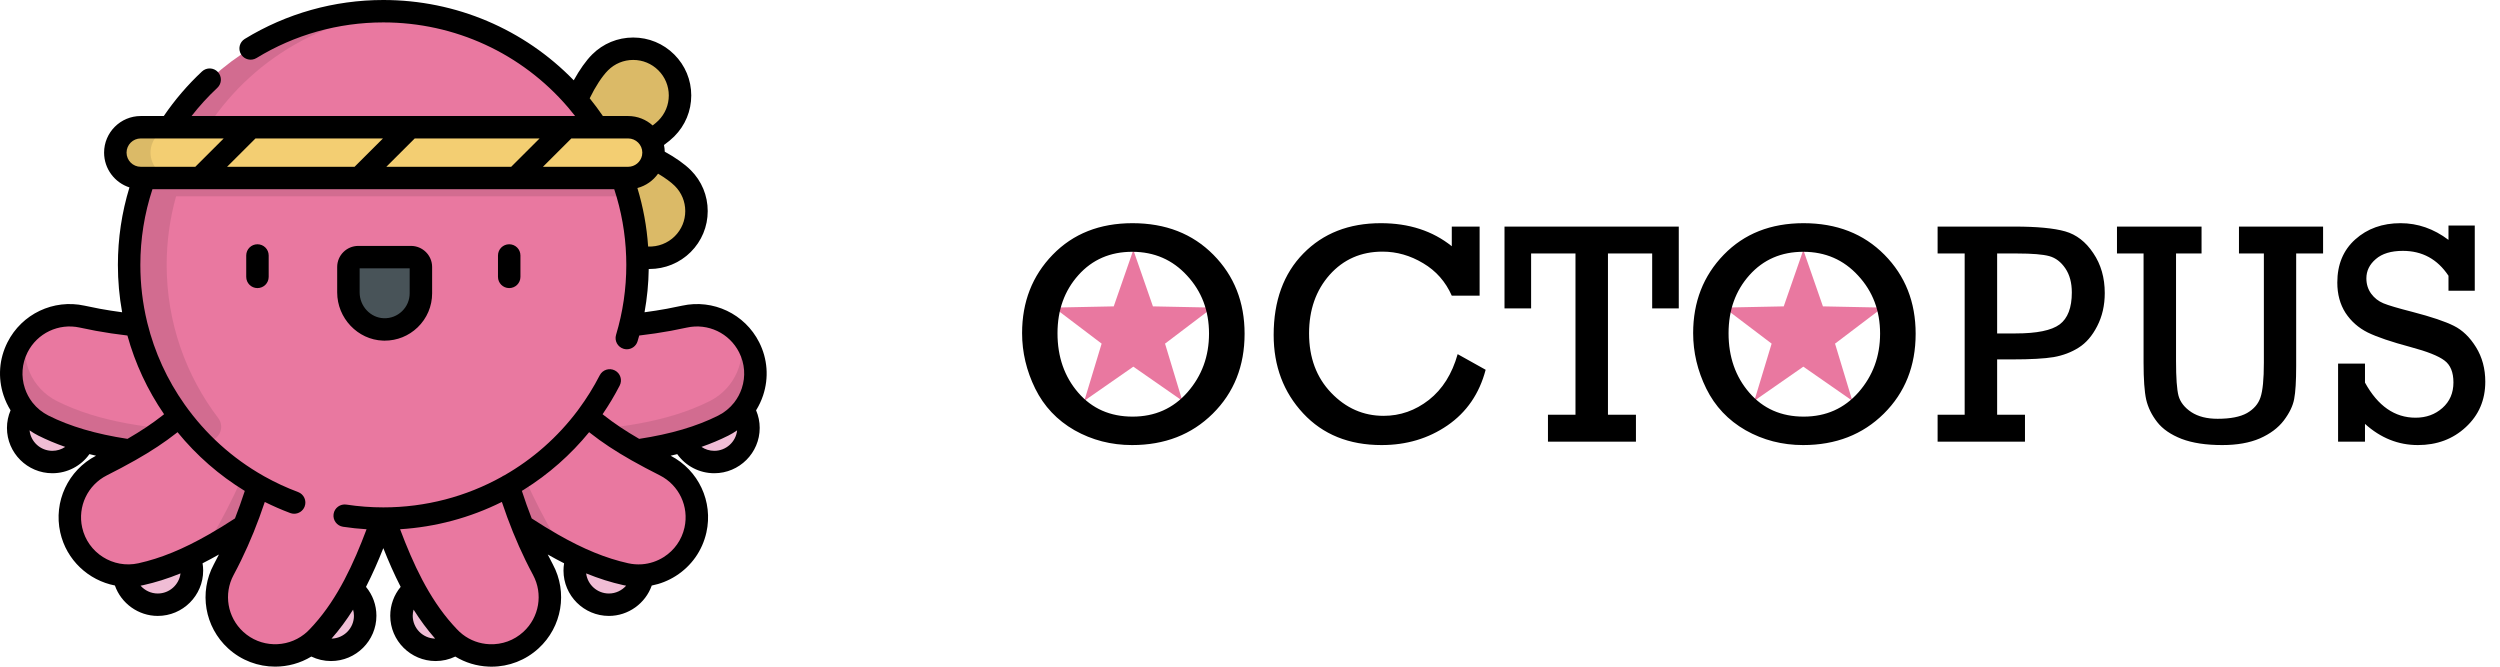 <svg width="300" height="80" viewBox="0 0 300 80" fill="none" xmlns="http://www.w3.org/2000/svg">
<path d="M136 30L138.351 36.764L145.511 36.91L139.804 41.236L141.878 48.09L136 44L130.122 48.09L132.196 41.236L126.489 36.91L133.649 36.764L136 30Z" fill="#E978A0"/>
<path d="M216.4 30L218.751 36.764L225.911 36.91L220.204 41.236L222.278 48.09L216.4 44L210.522 48.09L212.596 41.236L206.889 36.91L214.049 36.764L216.4 30Z" fill="#E978A0"/>
<path d="M122.651 39.975C122.651 36.227 123.875 33.091 126.325 30.567C128.774 28.044 131.965 26.782 135.899 26.782C139.87 26.782 143.104 28.044 145.603 30.567C148.102 33.091 149.351 36.251 149.351 40.049C149.351 43.921 148.077 47.118 145.529 49.642C142.993 52.153 139.764 53.408 135.843 53.408C133.345 53.408 131.044 52.815 128.941 51.627C126.85 50.427 125.279 48.763 124.228 46.636C123.177 44.496 122.651 42.275 122.651 39.975ZM126.9 39.993C126.9 42.826 127.729 45.201 129.386 47.118C131.044 49.035 133.221 49.994 135.917 49.994C138.589 49.994 140.785 49.017 142.504 47.062C144.224 45.096 145.083 42.752 145.083 40.03C145.083 37.284 144.205 34.965 142.449 33.072C140.705 31.167 138.509 30.215 135.862 30.215C133.227 30.215 131.075 31.149 129.405 33.017C127.735 34.884 126.9 37.21 126.9 39.993ZM174.919 42.498L178.278 44.372C177.523 47.242 175.996 49.468 173.695 51.052C171.406 52.623 168.772 53.408 165.79 53.408C161.882 53.408 158.746 52.14 156.383 49.605C154.021 47.069 152.839 43.933 152.839 40.197C152.839 36.103 154.027 32.843 156.402 30.419C158.777 27.994 161.875 26.782 165.698 26.782C169.075 26.782 171.914 27.704 174.214 29.547V27.19H177.554V35.484H174.214C173.472 33.802 172.328 32.503 170.782 31.588C169.235 30.66 167.609 30.196 165.902 30.196C163.329 30.196 161.214 31.124 159.556 32.98C157.911 34.835 157.088 37.179 157.088 40.012C157.088 42.919 157.973 45.294 159.742 47.137C161.511 48.98 163.607 49.901 166.032 49.901C168.023 49.901 169.835 49.264 171.468 47.99C173.101 46.704 174.251 44.873 174.919 42.498ZM189.058 49.772V30.419H183.733V37.006H180.541V27.19H201.453V37.006H198.261V30.419H192.955V49.772H196.313V53H185.755V49.772H189.058ZM203.178 39.975C203.178 36.227 204.403 33.091 206.852 30.567C209.301 28.044 212.493 26.782 216.426 26.782C220.397 26.782 223.632 28.044 226.13 30.567C228.629 33.091 229.878 36.251 229.878 40.049C229.878 43.921 228.604 47.118 226.056 49.642C223.52 52.153 220.292 53.408 216.371 53.408C213.872 53.408 211.571 52.815 209.468 51.627C207.378 50.427 205.807 48.763 204.755 46.636C203.704 44.496 203.178 42.275 203.178 39.975ZM207.427 39.993C207.427 42.826 208.256 45.201 209.914 47.118C211.571 49.035 213.748 49.994 216.445 49.994C219.117 49.994 221.312 49.017 223.032 47.062C224.751 45.096 225.611 42.752 225.611 40.03C225.611 37.284 224.733 34.965 222.976 33.072C221.232 31.167 219.036 30.215 216.389 30.215C213.754 30.215 211.602 31.149 209.932 33.017C208.262 34.884 207.427 37.21 207.427 39.993ZM235.76 49.772V30.419H232.513V27.19H241.735C244.444 27.19 246.472 27.382 247.821 27.766C249.169 28.149 250.295 29.021 251.198 30.382C252.113 31.73 252.571 33.326 252.571 35.169C252.571 36.641 252.268 37.965 251.662 39.14C251.068 40.302 250.326 41.162 249.435 41.719C248.557 42.275 247.561 42.653 246.448 42.851C245.347 43.036 243.677 43.129 241.438 43.129H239.657V49.772H242.997V53H232.513V49.772H235.76ZM239.657 40.012H241.883C244.419 40.012 246.176 39.653 247.153 38.935C248.13 38.206 248.619 36.925 248.619 35.095C248.619 33.932 248.359 32.967 247.839 32.2C247.32 31.433 246.677 30.945 245.91 30.734C245.143 30.524 243.862 30.419 242.069 30.419H239.657V40.012ZM261.124 30.419V43.333C261.124 45.337 261.223 46.722 261.421 47.489C261.632 48.256 262.145 48.912 262.961 49.456C263.778 49.988 264.829 50.254 266.116 50.254C267.65 50.254 268.825 50.025 269.641 49.567C270.457 49.097 270.996 48.473 271.255 47.693C271.527 46.902 271.664 45.51 271.664 43.519V30.419H268.676V27.19H278.77V30.419H275.541V43.908C275.541 45.727 275.461 47.05 275.3 47.879C275.152 48.695 274.737 49.555 274.057 50.458C273.377 51.349 272.418 52.066 271.181 52.61C269.944 53.142 268.441 53.408 266.672 53.408C264.718 53.408 263.091 53.161 261.792 52.666C260.494 52.159 259.516 51.485 258.861 50.644C258.205 49.802 257.766 48.906 257.543 47.953C257.333 47.001 257.228 45.523 257.228 43.519V30.419H254.037V27.19H264.186V30.419H261.124ZM280.57 53V43.63H283.798V45.912C285.345 48.72 287.367 50.124 289.866 50.124C291.14 50.124 292.216 49.734 293.094 48.955C293.972 48.176 294.412 47.155 294.412 45.894C294.412 44.669 294.053 43.791 293.335 43.259C292.618 42.715 291.263 42.176 289.272 41.645C286.959 41.026 285.246 40.445 284.132 39.9C283.019 39.344 282.128 38.558 281.46 37.544C280.805 36.517 280.477 35.305 280.477 33.907C280.477 31.742 281.194 30.017 282.629 28.73C284.077 27.432 285.889 26.782 288.066 26.782C290.132 26.782 292.049 27.45 293.818 28.786V27.061H296.972V34.891H293.818V33.091C292.494 31.099 290.67 30.104 288.344 30.104C286.934 30.104 285.852 30.431 285.097 31.087C284.343 31.73 283.965 32.503 283.965 33.406C283.965 34.099 284.157 34.711 284.54 35.243C284.924 35.763 285.413 36.146 286.006 36.394C286.6 36.641 287.769 36.987 289.513 37.433C291.789 38.026 293.441 38.583 294.467 39.102C295.494 39.61 296.378 40.463 297.121 41.663C297.863 42.863 298.234 44.242 298.234 45.801C298.234 48.003 297.455 49.821 295.896 51.256C294.35 52.691 292.432 53.408 290.144 53.408C287.794 53.408 285.678 52.561 283.798 50.866V53H280.57Z" fill="black"/>
<path d="M79.957 15.42C77.763 17.61 71.041 20.768 68.847 18.578C66.652 16.388 69.816 9.68 72.01 7.49C74.205 5.3 77.763 5.3 79.957 7.49C82.152 9.68 82.152 13.23 79.957 15.42Z" fill="#F3CE72"/>
<path opacity="0.1" d="M79.957 15.42C77.763 17.61 71.041 20.768 68.847 18.578C66.652 16.388 69.816 9.68 72.01 7.49C74.205 5.3 77.763 5.3 79.957 7.49C82.152 9.68 82.152 13.23 79.957 15.42Z" fill="black"/>
<path d="M73.986 29.294C71.791 27.104 68.627 20.396 70.822 18.206C73.016 16.017 79.738 19.174 81.933 21.364C84.127 23.554 84.127 27.104 81.933 29.294C79.738 31.484 76.18 31.484 73.986 29.294Z" fill="#F3CE72"/>
<path opacity="0.1" d="M73.986 29.294C71.791 27.104 68.627 20.396 70.822 18.206C73.016 16.017 79.738 19.174 81.933 21.364C84.127 23.554 84.127 27.104 81.933 29.294C79.738 31.484 76.18 31.484 73.986 29.294Z" fill="black"/>
<path d="M18.93 72.566C21.195 72.566 23.031 70.734 23.031 68.474C23.031 66.214 21.195 64.382 18.93 64.382C16.666 64.382 14.83 66.214 14.83 68.474C14.83 70.734 16.666 72.566 18.93 72.566Z" fill="#F0BDD5"/>
<path d="M39.721 77.981C41.986 77.981 43.822 76.149 43.822 73.889C43.822 71.629 41.986 69.797 39.721 69.797C37.456 69.797 35.62 71.629 35.62 73.889C35.62 76.149 37.456 77.981 39.721 77.981Z" fill="#F0BDD5"/>
<path d="M6.284 55.444C8.548 55.444 10.384 53.612 10.384 51.352C10.384 49.091 8.548 47.259 6.284 47.259C4.019 47.259 2.183 49.091 2.183 51.352C2.183 53.612 4.019 55.444 6.284 55.444Z" fill="#F0BDD5"/>
<path d="M52.279 77.981C54.544 77.981 56.379 76.149 56.379 73.889C56.379 71.629 54.544 69.797 52.279 69.797C50.014 69.797 48.178 71.629 48.178 73.889C48.178 76.149 50.014 77.981 52.279 77.981Z" fill="#F0BDD5"/>
<path d="M85.717 55.444C87.982 55.444 89.818 53.612 89.818 51.352C89.818 49.091 87.982 47.259 85.717 47.259C83.452 47.259 81.616 49.091 81.616 51.352C81.616 53.612 83.452 55.444 85.717 55.444Z" fill="#F0BDD5"/>
<path d="M11.74 38.376C15.206 39.014 18.731 39.323 22.254 39.342C26.573 39.366 31.013 38.924 35.286 38.314L35.644 38.264C40.178 37.63 44.368 40.783 45.004 45.308C45.639 49.83 42.483 54.009 37.954 54.648C32.94 55.355 27.405 54.994 22.363 54.704C16.618 54.373 10.384 53.672 5.207 51.07C1.751 49.334 0.36 45.13 2.1 41.681C3.571 38.767 6.806 37.324 9.859 37.995C10.484 38.133 11.111 38.26 11.74 38.376Z" fill="#E978A0"/>
<path opacity="0.1" d="M39.583 51.708C34.569 52.415 29.034 52.054 23.992 51.764C18.247 51.433 12.013 50.732 6.836 48.131C3.815 46.613 2.372 43.209 3.219 40.073C2.783 40.543 2.403 41.08 2.1 41.681C0.36 45.13 1.751 49.334 5.207 51.07C10.384 53.672 16.618 54.372 22.363 54.703C27.405 54.994 32.94 55.355 37.954 54.648C41.235 54.185 43.794 51.864 44.714 48.901C43.448 50.376 41.661 51.415 39.583 51.708Z" fill="black"/>
<path d="M13.916 54.963C16.147 53.782 18.323 52.495 20.344 50.904C24.768 47.422 28.56 43.408 32.581 39.501C35.722 36.449 40.8 36.296 44.048 39.288C47.411 42.388 47.62 47.621 44.514 50.978C42.216 53.462 39.342 55.6 36.686 57.688C33.202 60.426 29.591 63.099 25.735 65.297C22.947 66.892 20.055 68.203 16.909 68.903C13.133 69.743 9.388 67.37 8.546 63.601C7.835 60.416 9.423 57.255 12.21 55.844C12.781 55.556 13.35 55.263 13.916 54.963Z" fill="#E978A0"/>
<path opacity="0.1" d="M45.912 41.817C45.202 41.314 44.402 40.913 43.524 40.646C40.674 39.779 37.507 40.538 35.359 42.598C32.801 45.051 32.237 49.175 31.047 52.371C29.279 57.123 27.155 61.76 24.414 66.025C24.857 65.79 25.297 65.547 25.734 65.297C29.591 63.1 33.202 60.427 36.686 57.688C39.342 55.601 42.215 53.463 44.514 50.978C46.879 48.422 47.32 44.779 45.912 41.817Z" fill="black"/>
<path d="M27.72 66.655C30.265 61.442 31.881 55.837 33.016 50.156C33.684 46.813 33.587 42.652 35.724 39.825C37.519 37.453 40.526 36.204 43.477 36.609C48.012 37.232 51.183 41.407 50.558 45.933C50.527 46.157 50.488 46.377 50.44 46.595C50.44 46.595 50.432 46.627 50.432 46.627C49.273 51.509 47.951 56.367 46.29 61.105C44.49 66.243 42.375 71.726 38.689 75.841L38.183 76.391C35.567 79.236 31.135 79.426 28.285 76.815C25.876 74.609 25.367 71.11 26.845 68.362C27.148 67.798 27.44 67.228 27.72 66.655Z" fill="#E978A0"/>
<path d="M80.26 38.376C76.794 39.014 73.269 39.323 69.746 39.342C65.427 39.366 60.987 38.924 56.713 38.314L56.356 38.264C51.822 37.63 47.632 40.783 46.996 45.308C46.361 49.83 49.516 54.009 54.046 54.648C59.06 55.355 64.594 54.994 69.636 54.704C75.382 54.373 81.616 53.672 86.793 51.07C90.249 49.334 91.64 45.13 89.9 41.681C88.429 38.767 85.194 37.324 82.141 37.995C81.516 38.133 80.889 38.26 80.26 38.376Z" fill="#E978A0"/>
<path opacity="0.1" d="M52.417 51.708C57.431 52.415 62.965 52.054 68.008 51.764C73.753 51.433 79.987 50.732 85.164 48.131C88.185 46.613 89.628 43.209 88.781 40.073C89.217 40.543 89.597 41.08 89.9 41.681C91.64 45.13 90.249 49.334 86.793 51.07C81.616 53.672 75.382 54.372 69.637 54.703C64.595 54.994 59.06 55.355 54.046 54.648C50.765 54.185 48.206 51.864 47.286 48.901C48.552 50.376 50.339 51.415 52.417 51.708Z" fill="black"/>
<path d="M73.069 72.566C75.334 72.566 77.17 70.734 77.17 68.474C77.17 66.214 75.334 64.382 73.069 64.382C70.805 64.382 68.969 66.214 68.969 68.474C68.969 70.734 70.805 72.566 73.069 72.566Z" fill="#F0BDD5"/>
<path d="M78.084 54.963C75.853 53.782 73.676 52.495 71.655 50.904C67.232 47.422 63.44 43.408 59.419 39.501C56.278 36.449 51.2 36.296 47.952 39.288C44.588 42.388 44.38 47.621 47.485 50.978C49.784 53.462 52.657 55.6 55.313 57.688C58.798 60.426 62.409 63.099 66.265 65.297C69.053 66.892 71.945 68.203 75.091 68.903C78.867 69.743 82.611 67.37 83.453 63.601C84.165 60.416 82.577 57.255 79.789 55.844C79.219 55.556 78.65 55.263 78.084 54.963Z" fill="#E978A0"/>
<path opacity="0.1" d="M46.088 41.817C46.798 41.314 47.598 40.913 48.476 40.646C51.326 39.779 54.493 40.538 56.641 42.598C59.199 45.051 59.763 49.175 60.953 52.371C62.721 57.123 64.845 61.76 67.586 66.025C67.143 65.79 66.703 65.547 66.266 65.297C62.409 63.1 58.798 60.427 55.314 57.688C52.658 55.601 49.785 53.463 47.486 50.978C45.12 48.422 44.68 44.779 46.088 41.817Z" fill="black"/>
<path d="M64.28 66.655C61.735 61.442 60.118 55.837 58.984 50.156C58.316 46.813 58.413 42.652 56.276 39.825C54.481 37.453 51.474 36.204 48.523 36.609C43.988 37.232 40.817 41.407 41.442 45.933C41.473 46.157 41.513 46.377 41.56 46.595C41.56 46.595 41.568 46.627 41.568 46.627C42.728 51.509 44.049 56.367 45.71 61.105C47.51 66.243 49.626 71.726 53.311 75.841L53.817 76.391C56.433 79.236 60.865 79.426 63.716 76.815C66.124 74.609 66.633 71.11 65.156 68.362C64.852 67.798 64.56 67.228 64.28 66.655Z" fill="#E978A0"/>
<path d="M45.999 62.23C62.847 62.23 76.505 48.6 76.505 31.787C76.505 14.974 62.847 1.344 45.999 1.344C29.151 1.344 15.493 14.974 15.493 31.787C15.493 48.6 29.151 62.23 45.999 62.23Z" fill="#E978A0"/>
<path opacity="0.1" d="M75.374 23.558C75.374 23.558 75.375 23.558 75.376 23.558C74.777 21.423 73.95 19.384 72.924 17.466H23.584C28.384 8.497 37.552 2.208 48.254 1.428C47.509 1.373 46.758 1.345 46 1.345C29.152 1.345 15.495 14.975 15.495 31.788C15.495 39.728 18.541 46.958 23.531 52.378C24.048 52.94 24.87 53.103 25.56 52.774C26.55 52.302 26.853 51.042 26.189 50.169C22.306 45.062 20.002 38.693 20.002 31.788C20.002 28.936 20.397 26.176 21.131 23.558H75.374Z" fill="black"/>
<path d="M50.507 35.194C50.507 37.643 48.474 39.619 46 39.531C43.643 39.447 41.81 37.443 41.81 35.09V32.037C41.81 31.384 42.341 30.854 42.995 30.854H49.321C49.976 30.854 50.507 31.384 50.507 32.037V35.194Z" fill="#485358"/>
<path d="M75.374 21.36H16.891C15.205 21.36 13.838 19.996 13.838 18.314C13.838 16.632 15.205 15.268 16.891 15.268H75.374C77.059 15.268 78.426 16.632 78.426 18.314C78.426 19.996 77.059 21.36 75.374 21.36Z" fill="#F3CE72"/>
<path opacity="0.1" d="M18.062 18.314C18.062 16.632 19.429 15.268 21.114 15.268H16.891C15.205 15.268 13.838 16.632 13.838 18.314C13.838 19.996 15.205 21.36 16.891 21.36H21.114C19.429 21.36 18.062 19.996 18.062 18.314Z" fill="black"/>
<path d="M30.895 29.311C30.15 29.311 29.547 29.913 29.547 30.655V33.227C29.547 33.969 30.15 34.571 30.895 34.571C31.639 34.571 32.242 33.969 32.242 33.227V30.655C32.242 29.913 31.639 29.311 30.895 29.311ZM91.103 41.077C89.385 37.67 85.581 35.862 81.851 36.682C81.244 36.815 80.627 36.94 80.015 37.053C79.149 37.212 78.254 37.351 77.344 37.472C77.653 35.763 77.822 34.026 77.848 32.276C77.882 32.276 77.917 32.279 77.951 32.279C79.778 32.279 81.565 31.563 82.885 30.245C84.201 28.932 84.926 27.186 84.926 25.329C84.926 23.472 84.201 21.726 82.886 20.413C82.157 19.686 81.049 18.903 79.77 18.202C79.763 17.928 79.732 17.661 79.677 17.401C80.16 17.052 80.578 16.703 80.91 16.372C82.226 15.059 82.951 13.312 82.951 11.455C82.951 9.598 82.226 7.852 80.91 6.539C79.594 5.226 77.845 4.503 75.984 4.503C74.123 4.503 72.373 5.226 71.057 6.539C70.328 7.267 69.543 8.377 68.849 9.637C62.909 3.52 54.73 0 46 0C40.114 0 34.364 1.615 29.371 4.671C28.737 5.059 28.538 5.887 28.927 6.52C29.316 7.153 30.145 7.352 30.78 6.964C35.349 4.167 40.611 2.689 45.999 2.689C54.603 2.689 62.622 6.425 68.128 12.84C68.151 12.87 68.177 12.898 68.203 12.926C68.48 13.251 68.75 13.584 69.014 13.923H22.987C23.927 12.718 24.961 11.585 26.081 10.54C26.624 10.032 26.652 9.181 26.143 8.639C25.635 8.097 24.782 8.068 24.239 8.576C22.518 10.184 20.979 11.981 19.655 13.923H16.891C14.465 13.923 12.491 15.893 12.491 18.314C12.491 20.262 13.77 21.918 15.534 22.49C14.614 25.492 14.147 28.612 14.147 31.788C14.147 33.711 14.319 35.611 14.655 37.472C13.745 37.351 12.85 37.212 11.985 37.053C11.372 36.94 10.755 36.815 10.149 36.681C6.42 35.862 2.615 37.67 0.897 41.077C-0.107 43.065 -0.274 45.325 0.425 47.44C0.637 48.079 0.921 48.68 1.268 49.237C0.985 49.903 0.835 50.62 0.835 51.351C0.835 54.349 3.28 56.788 6.284 56.788C8.081 56.788 9.724 55.916 10.731 54.495C10.992 54.56 11.256 54.624 11.524 54.686C8.169 56.427 6.405 60.2 7.231 63.894C7.975 67.223 10.63 69.642 13.788 70.26C14.538 72.398 16.592 73.91 18.932 73.91C21.936 73.91 24.38 71.471 24.38 68.473C24.38 68.176 24.355 67.883 24.308 67.594C24.949 67.27 25.602 66.919 26.272 66.538C26.071 66.939 25.866 67.338 25.658 67.725C23.853 71.082 24.558 75.227 27.373 77.805C28.975 79.272 30.999 79.996 33.018 79.996C34.529 79.996 36.035 79.589 37.36 78.786C38.092 79.138 38.893 79.325 39.721 79.325C42.725 79.325 45.169 76.886 45.169 73.888C45.169 72.604 44.722 71.39 43.919 70.425C44.694 68.912 45.377 67.35 45.999 65.777C46.622 67.35 47.305 68.912 48.081 70.424C47.277 71.389 46.83 72.604 46.83 73.888C46.83 76.886 49.274 79.325 52.278 79.325C53.105 79.325 53.904 79.139 54.635 78.787C55.826 79.512 57.187 79.931 58.62 79.992C58.742 79.997 58.864 80 58.986 80C61.081 80 63.072 79.228 64.626 77.805C67.441 75.227 68.147 71.082 66.341 67.725C66.133 67.337 65.928 66.939 65.727 66.538C66.397 66.919 67.051 67.27 67.691 67.594C67.644 67.883 67.62 68.176 67.62 68.473C67.62 71.471 70.064 73.91 73.068 73.91C75.405 73.91 77.458 72.401 78.209 70.265C79.221 70.069 80.198 69.684 81.094 69.116C82.977 67.921 84.282 66.067 84.768 63.894C85.594 60.2 83.83 56.427 80.475 54.686C80.743 54.624 81.007 54.56 81.268 54.495C82.275 55.916 83.918 56.788 85.715 56.788C88.72 56.788 91.164 54.349 91.164 51.351C91.164 50.619 91.014 49.903 90.731 49.237C91.078 48.68 91.362 48.078 91.574 47.44C92.274 45.325 92.107 43.066 91.103 41.077ZM80.98 22.314C81.787 23.12 82.231 24.19 82.231 25.329C82.231 26.468 81.787 27.538 80.98 28.343C80.127 29.194 78.958 29.633 77.776 29.584C77.613 27.194 77.181 24.844 76.488 22.562C77.504 22.296 78.377 21.675 78.968 20.842C79.805 21.337 80.527 21.862 80.98 22.314ZM72.963 8.441C73.77 7.636 74.843 7.192 75.984 7.192C77.125 7.192 78.197 7.636 79.004 8.441C79.811 9.246 80.255 10.316 80.255 11.455C80.255 12.594 79.811 13.664 79.004 14.47C78.821 14.652 78.588 14.851 78.32 15.056C77.539 14.352 76.506 13.923 75.373 13.923H72.345C71.844 13.189 71.316 12.48 70.763 11.797C71.432 10.413 72.257 9.145 72.963 8.441ZM68.563 16.613H71.624C71.625 16.613 71.626 16.613 71.627 16.613C71.628 16.613 71.629 16.613 71.63 16.613H75.374C76.314 16.613 77.078 17.376 77.078 18.314C77.078 18.427 77.067 18.538 77.045 18.645C77.043 18.653 77.042 18.661 77.04 18.67C76.876 19.438 76.191 20.015 75.374 20.015H65.154L68.563 16.613ZM49.769 16.613H64.751L61.342 20.015H46.36L49.769 16.613ZM30.658 16.613H45.957L42.548 20.015H27.248L30.658 16.613ZM15.186 18.314C15.186 17.376 15.951 16.613 16.89 16.613H20.37C20.371 16.613 20.372 16.613 20.373 16.613C20.374 16.613 20.375 16.613 20.376 16.613H26.846L23.437 20.015H16.891C15.95 20.015 15.186 19.252 15.186 18.314ZM6.283 54.099C4.864 54.099 3.692 53.021 3.546 51.642C3.879 51.875 4.231 52.086 4.6 52.272C5.607 52.777 6.68 53.228 7.826 53.628C7.38 53.929 6.847 54.099 6.283 54.099ZM5.813 49.869C5.064 49.493 4.423 48.968 3.919 48.331C3.902 48.309 3.885 48.286 3.866 48.264C3.486 47.768 3.187 47.207 2.985 46.596C2.511 45.164 2.624 43.634 3.304 42.286C4.468 39.978 7.044 38.754 9.568 39.308C10.204 39.448 10.852 39.58 11.496 39.698C12.717 39.923 13.99 40.111 15.289 40.263C16.214 43.611 17.692 46.794 19.689 49.707C19.629 49.755 19.568 49.803 19.51 49.849C18.283 50.814 16.937 51.715 15.298 52.664C11.508 52.084 8.4 51.169 5.813 49.869ZM18.931 71.221C18.118 71.221 17.375 70.858 16.866 70.281C16.978 70.261 17.09 70.241 17.202 70.216C18.679 69.887 20.147 69.425 21.662 68.808C21.496 70.165 20.336 71.221 18.931 71.221ZM25.064 64.13C21.982 65.894 19.297 66.993 16.616 67.591C13.571 68.269 10.54 66.347 9.861 63.309C9.298 60.787 10.514 58.21 12.82 57.044C13.466 56.717 14.031 56.425 14.547 56.151C15.143 55.836 15.703 55.529 16.237 55.226C16.242 55.223 16.248 55.22 16.253 55.217C18.186 54.12 19.75 53.084 21.179 51.96C21.22 51.928 21.262 51.894 21.303 51.861C23.591 54.667 26.314 57.043 29.375 58.911C29.003 60.053 28.612 61.149 28.197 62.21C27.121 62.912 26.092 63.545 25.064 64.13ZM39.784 76.633C40.745 75.547 41.599 74.379 42.371 73.154C42.436 73.39 42.474 73.636 42.474 73.889C42.474 75.382 41.273 76.599 39.784 76.633ZM49.526 73.889C49.526 73.635 49.564 73.389 49.63 73.152C50.401 74.377 51.256 75.546 52.216 76.633C50.727 76.599 49.526 75.383 49.526 73.889ZM62.804 75.824C61.69 76.844 60.25 77.369 58.735 77.306C57.548 77.255 56.433 76.842 55.514 76.129C55.505 76.122 55.497 76.115 55.489 76.109C55.248 75.92 55.02 75.712 54.809 75.482L54.315 74.945C51.456 71.752 49.565 67.636 48.011 63.509C52.275 63.242 56.423 62.127 60.224 60.231C61.062 62.74 61.997 65.049 63.068 67.244C63.357 67.836 63.66 68.426 63.967 68.997C65.189 71.27 64.711 74.077 62.804 75.824ZM73.069 71.221C71.664 71.221 70.504 70.165 70.338 68.807C71.853 69.425 73.322 69.887 74.798 70.216C74.91 70.241 75.022 70.261 75.135 70.281C74.625 70.858 73.882 71.221 73.069 71.221ZM82.139 63.309C81.81 64.781 80.926 66.037 79.65 66.846C78.861 67.346 77.98 67.638 77.074 67.71C77.05 67.711 77.026 67.713 77.003 67.715C76.467 67.751 75.923 67.711 75.385 67.591C72.703 66.994 70.019 65.894 66.934 64.129C65.922 63.553 64.87 62.906 63.803 62.21C63.387 61.148 62.995 60.048 62.623 58.904C62.697 58.859 62.772 58.817 62.845 58.772C65.838 56.907 68.487 54.566 70.696 51.861C70.738 51.894 70.78 51.928 70.821 51.96C72.25 53.085 73.813 54.12 75.746 55.217C75.752 55.221 75.758 55.224 75.764 55.228C76.298 55.53 76.858 55.837 77.453 56.152C77.973 56.427 78.538 56.719 79.18 57.044C81.486 58.211 82.703 60.787 82.139 63.309ZM85.716 54.099C85.153 54.099 84.619 53.929 84.174 53.628C85.32 53.228 86.393 52.777 87.4 52.272C87.769 52.086 88.121 51.875 88.454 51.642C88.308 53.021 87.136 54.099 85.716 54.099ZM89.016 46.596C88.813 47.207 88.514 47.768 88.133 48.264C88.115 48.285 88.099 48.308 88.082 48.33C87.578 48.968 86.936 49.493 86.187 49.869C83.6 51.17 80.492 52.084 76.702 52.664C75.063 51.715 73.717 50.814 72.49 49.849C72.431 49.802 72.37 49.754 72.31 49.706C73.064 48.604 73.754 47.455 74.366 46.261C74.706 45.6 74.444 44.789 73.781 44.451C73.119 44.112 72.307 44.373 71.968 45.035C71.233 46.466 70.39 47.815 69.456 49.081C69.452 49.086 69.447 49.09 69.443 49.095C69.403 49.143 69.369 49.193 69.337 49.245C66.935 52.452 63.928 55.092 60.519 57.042C60.403 57.088 60.297 57.148 60.202 57.22C55.948 59.584 51.087 60.886 46 60.886C44.514 60.886 43.023 60.773 41.566 60.551C40.83 60.44 40.143 60.944 40.031 61.678C39.919 62.413 40.424 63.099 41.16 63.211C42.093 63.352 43.038 63.452 43.988 63.511C42.435 67.637 40.545 71.751 37.697 74.932L37.191 75.482C36.977 75.715 36.747 75.924 36.506 76.113C36.503 76.115 36.501 76.117 36.498 76.118C34.359 77.783 31.259 77.714 29.196 75.824C27.289 74.078 26.81 71.27 28.032 68.998C28.339 68.428 28.641 67.838 28.931 67.244C30.003 65.05 30.937 62.742 31.774 60.235C32.764 60.727 33.781 61.173 34.826 61.564C34.981 61.622 35.141 61.65 35.298 61.65C35.844 61.65 36.358 61.316 36.56 60.776C36.822 60.081 36.468 59.306 35.771 59.045C34.372 58.522 33.025 57.896 31.738 57.176C31.694 57.147 31.647 57.12 31.599 57.096C27.881 54.99 24.666 52.089 22.159 48.544C20.053 45.566 18.55 42.267 17.69 38.787C17.68 38.732 17.667 38.678 17.651 38.626C17.116 36.407 16.842 34.116 16.842 31.788C16.842 28.677 17.331 25.627 18.293 22.705H73.707C74.564 25.308 75.044 28.014 75.138 30.772C75.138 30.783 75.139 30.794 75.139 30.805C75.15 31.132 75.157 31.459 75.157 31.788C75.157 34.646 74.743 37.47 73.927 40.18C73.712 40.891 74.117 41.641 74.829 41.855C74.959 41.894 75.089 41.913 75.218 41.913C75.797 41.913 76.332 41.537 76.508 40.955C76.577 40.725 76.642 40.494 76.707 40.263C78.007 40.111 79.281 39.923 80.504 39.698C81.147 39.58 81.795 39.448 82.431 39.308C84.955 38.754 87.532 39.978 88.696 42.286C89.376 43.633 89.489 45.164 89.016 46.596ZM49.321 29.509H42.995C41.599 29.509 40.462 30.643 40.462 32.037V35.09C40.462 38.172 42.925 40.767 45.952 40.874C46.022 40.877 46.092 40.878 46.161 40.878C47.645 40.878 49.042 40.317 50.114 39.285C51.236 38.203 51.855 36.751 51.855 35.194V32.037C51.855 30.643 50.718 29.509 49.321 29.509ZM49.16 35.194C49.16 36.014 48.834 36.779 48.242 37.349C47.651 37.918 46.871 38.216 46.048 38.187C44.454 38.13 43.157 36.741 43.157 35.09V32.199H49.16V35.194ZM61.105 29.311C60.361 29.311 59.758 29.913 59.758 30.655V33.227C59.758 33.969 60.361 34.571 61.105 34.571C61.85 34.571 62.453 33.969 62.453 33.227V30.655C62.453 29.913 61.849 29.311 61.105 29.311Z" fill="black"/>
</svg>
